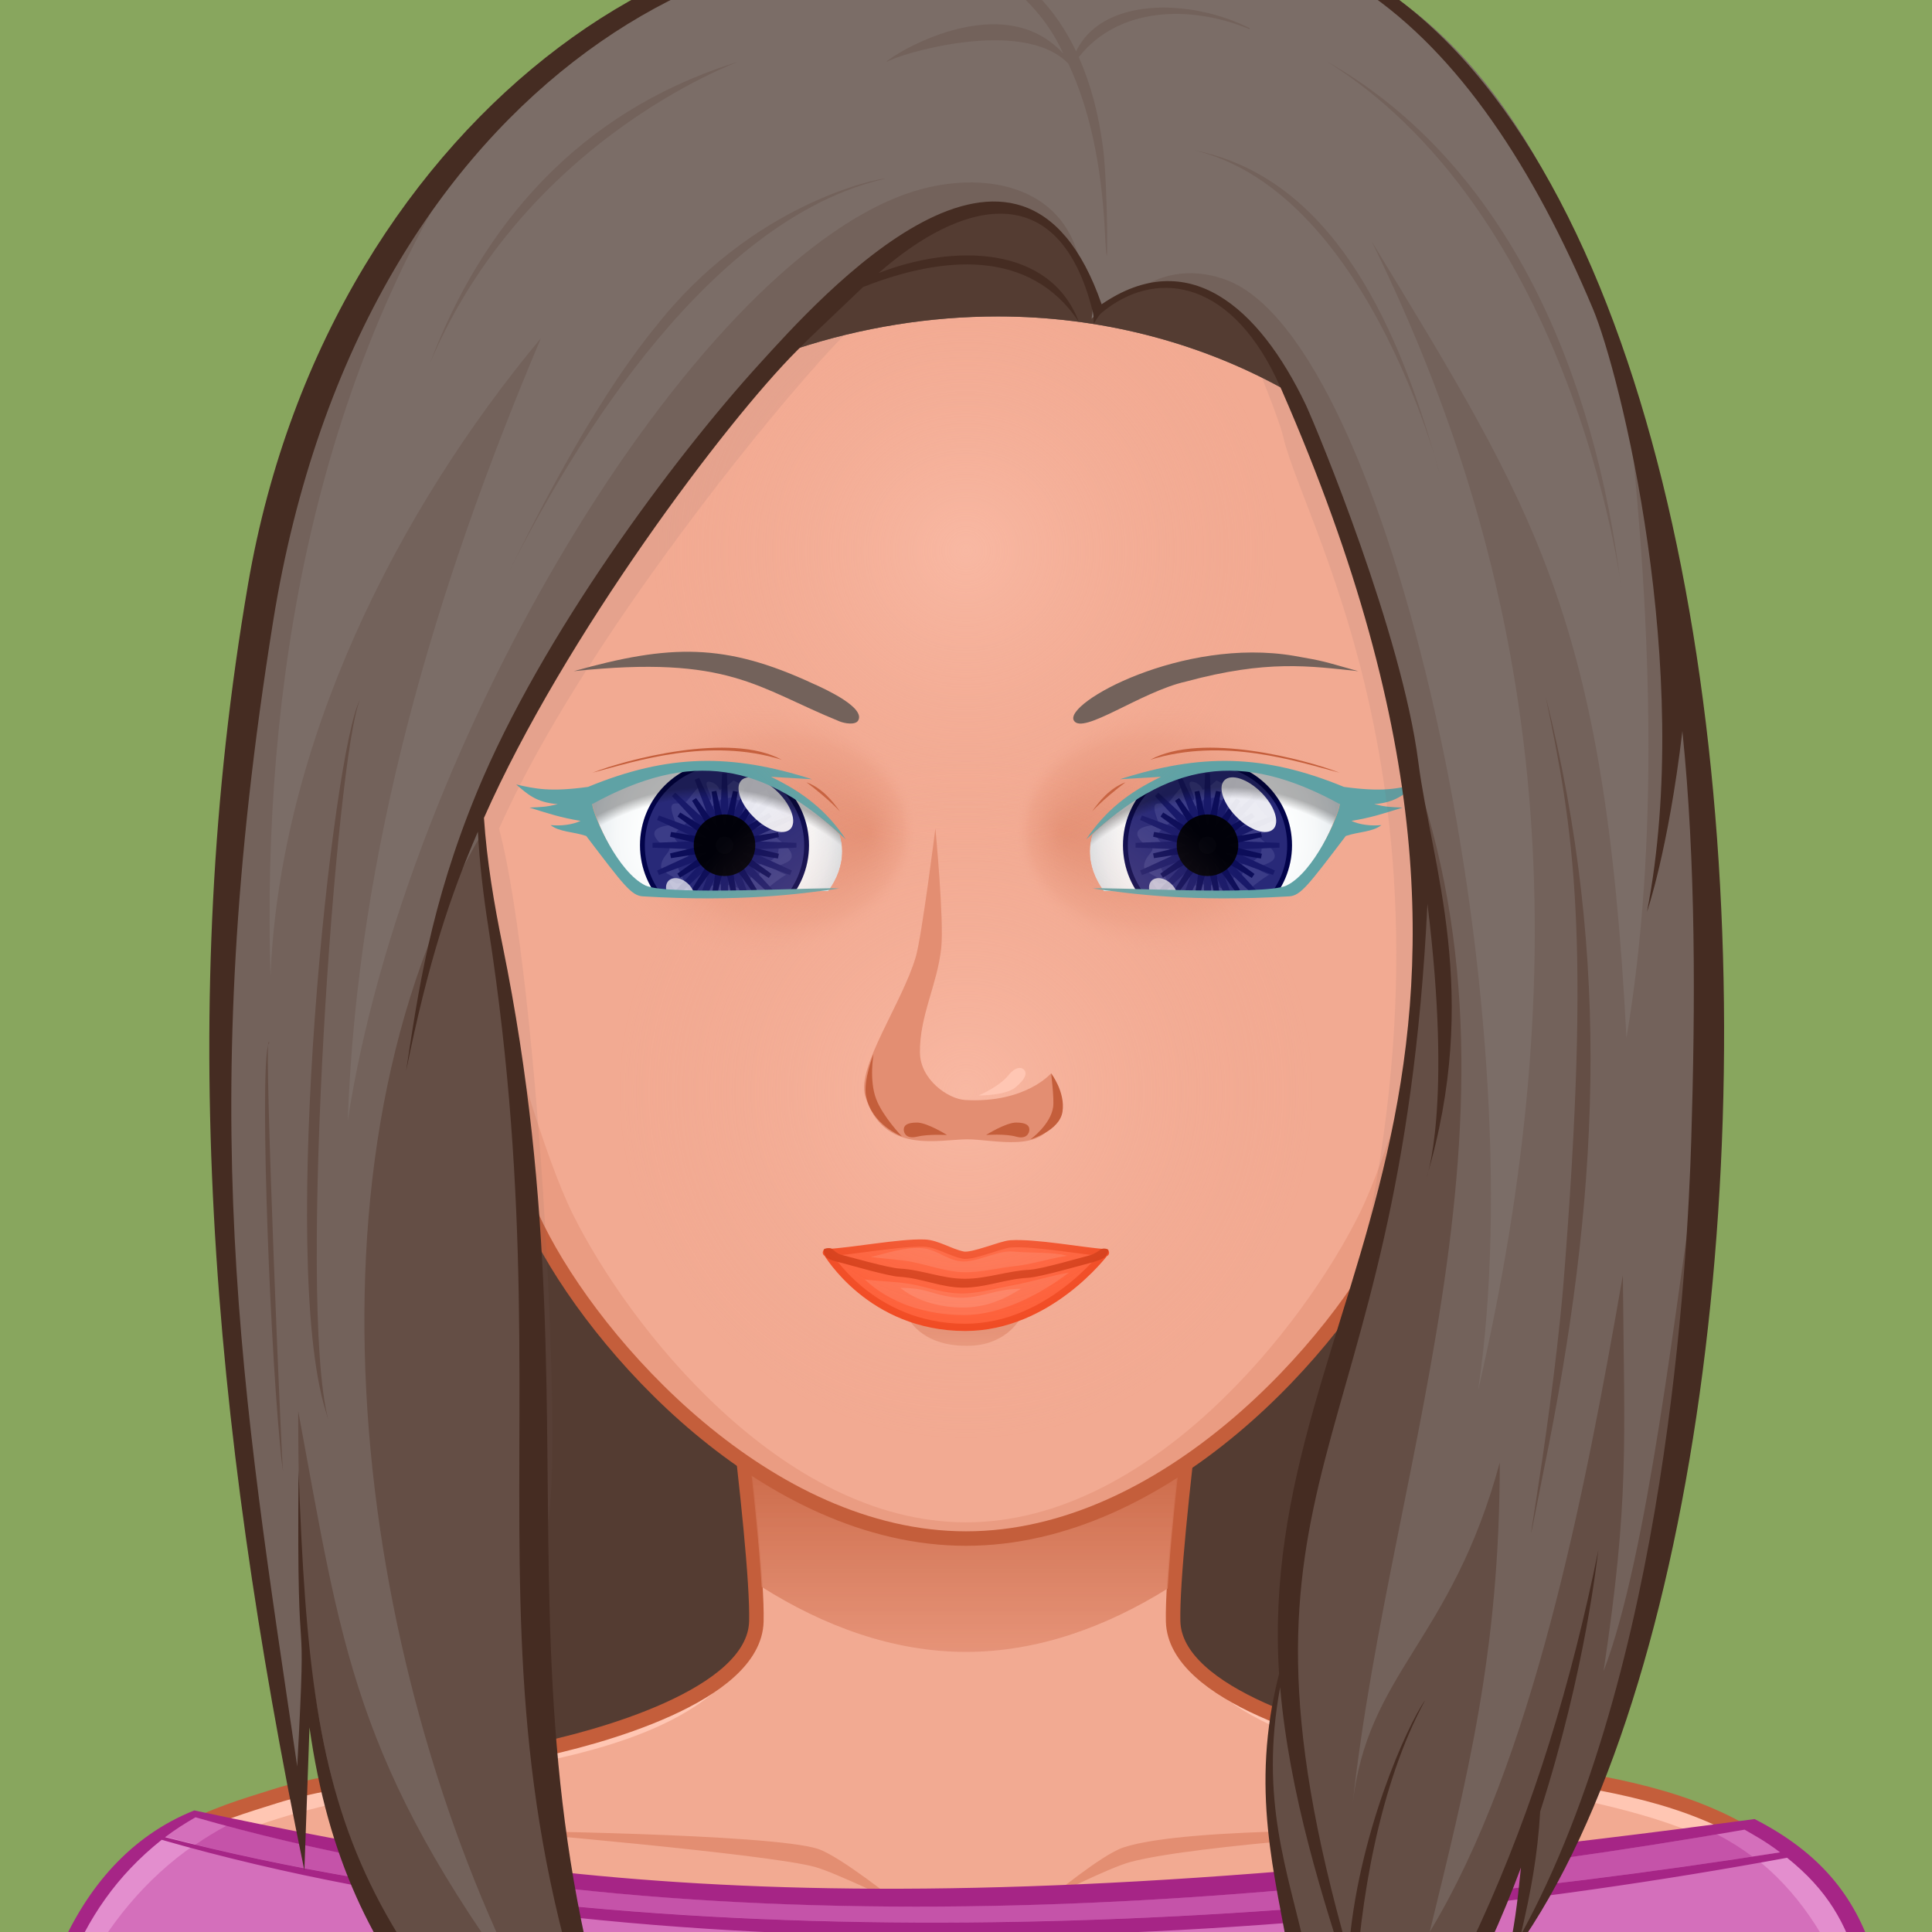 <svg xmlns="http://www.w3.org/2000/svg" version="1.1" width="600px" height="600px" xlink="http://www.w3.org/1999/xlink" style="overflow:hidden!important;"><rect width="100%" height="100%" fill="#333333" stroke="none"/><g id="svga-group-wrapper" transform="scale(3 3)"><g id="svga-group-backs-single"><path id="SvgjsPath13607" d="M225 225H-25V-25h250V225z" fill="#88a65e" stroke-width="none" opacity="1"></path></g><g id="svga-group-subwrapper" ><g id="svga-group-hair-back" ><path id="SvgjsPath13472" d="M160.527 108.896c-0.826 32.13-5.272 102.953-58.469 102.589 -80.381-0.551-60.969-69.5-61.767-102.589 -1.15-47.67 26.917-86.339 60.118-86.339C133.611 22.558 161.753 61.229 160.527 108.896z" fill="#543c32" stroke-width="none" opacity="1" stroke="none"></path></g><g id="svga-group-humanbody-single"><path id="SvgjsPath13313" d="M190.858 199.866c-6.008-10.158-13.474-11.973-19.628-13.936 -6.323-2.016-19.346-3.178-26.449-4.6 -6.86-1.373-23.153-5.789-23.339-13.488 -0.192-8.066 4.291-40.09 4.291-40.09H74.005c0 0 4.487 32.023 4.294 40.09 -0.184 7.699-16.48 12.115-23.341 13.488 -7.104 1.422-20.125 2.584-26.448 4.6 -6.156 1.963-13.624 3.777-19.632 13.936 -3.644 6.16-6.008 16.133-6.008 27.133h194C196.869 215.999 194.509 206.026 190.858 199.866z" fill="#f2aa92" stroke-width="none" opacity="1" stroke="none"></path><path id="SvgjsPath13314" d="M121.442 167.843c2.495 10.929 18.165 13.698 26.293 15.325 21.909 4.379 33.772 5.134 42.297 19.539 2.903 4.916 5.459 15.864 5.962 24.153 1.835 0.291 0.531-17.432-5.136-26.994 -9.742-16.472-29.089-15.135-46.077-18.535C137.921 179.958 121.628 175.542 121.442 167.843L121.442 167.843zM78.558 167.843c-0.186 7.699-16.479 12.115-23.339 13.488 -16.988 3.4-36.335 2.063-46.077 18.535 -5.667 9.563-6.971 27.285-5.136 26.994 0.503-8.289 3.059-19.237 5.962-24.153 8.524-14.405 20.388-15.16 42.297-19.539C60.393 181.541 76.063 178.771 78.558 167.843L78.558 167.843z" fill="#ffc6b3" stroke-width="none" opacity="1" stroke="none"></path><path id="SvgjsPath13315" d="M51.206 189.513c0 0 28.641 0.299 33.473 1.885 2.314 0.758 8.372 5.633 8.372 5.633s-6.556-3.17-8.658-3.758C79.51 191.909 51.206 189.513 51.206 189.513zM99.795 199.999c2.053-0.041 7.887-3.799 7.887-3.799s-5.574 2.059-7.342 2.16c-1.491 0.086-6.366-1.238-6.366-1.238S98.112 200.032 99.795 199.999zM117.008 192.757c6.75-1.818 29.786-3.23 29.786-3.23s-23.791-0.516-30.51 1.725c-2.252 0.752-7.562 5.16-7.562 5.16S114.786 193.354 117.008 192.757z" fill="#e38e72" stroke-width="none" opacity="1" stroke="none"></path><path id="SvgjsPath13316" d="M190.858 199.866c-9.741-16.471-29.122-15.142-46.077-18.535 -6.86-1.373-23.153-5.789-23.339-13.488 -0.192-8.066 4.291-40.09 4.291-40.09H74.005c0 0 4.487 32.023 4.294 40.09 -0.184 7.699-16.48 12.115-23.341 13.488 -7.104 1.422-20.125 2.584-26.448 4.6 -6.156 1.963-13.624 3.777-19.632 13.936 -3.644 6.16-6.008 16.133-6.008 27.133h194C196.869 215.999 194.509 206.026 190.858 199.866z" fill="none" stroke="#c45e3b" stroke-width="1.5" opacity="1"></path></g><g id="svga-group-chinshadow-single"><path id="SvgjsPath13601" d="M100.002 171.005c7.478 0 14.576-2.63 20.879-6.56 0.487-8.706 2.716-25.793 3.721-33.231 -14.77-1.574-34.756-1.565-49.463 0.027 1.001 7.405 3.205 24.29 3.711 33.034C85.222 168.3 92.418 171.005 100.002 171.005z" fill="url(#SvgjsLinearGradient13602)" opacity="1"></path></g><g id="svga-group-clothes-single" ><path id="SvgjsPath13587" d="M3.229 223.031c-0.622-0.007-0.456-0.006-0.92-0.006 0.025-17.784 6.689-31.059 17.837-35.518 1.466 0.314 3.037 0.725 4.514 1.033C11.551 194.886 4.531 208.814 3.229 223.031zM181.643 188.404c-1.855 0.251-3.683 0.491-5.504 0.729 13.353 5.75 17.424 20.534 19.434 33.854 0.344-0.001 0.655-0.002 0.931-0.002C195.421 206.217 195.152 195.351 181.643 188.404z" fill="#e38ece" stroke-width="none" opacity="1" stroke="none"></path><path id="SvgjsPath13588" d="M181.509 192.193c0.734-0.111 2.033-0.324 2.761-0.438 -1.678-1.271-2.67-1.958-3.67-2.549 -5.851 1.009-59.284 7.112-88.51 7.112 -38.337 0-66.622-6.76-71.951-8.293 -1.09 0.62-2.15 1.301-3.15 2.061 1 0.257 2.201 0.598 3.218 0.841 -10.338 7.09-15.825 19.518-16.978 32.104 30.39 0.341 61.447 0.514 92.321 0.514 0.005 0 0.01 0 0.015 0 40.676 0 71.674-0.298 88.328-0.458 5.388-0.052 9.327-0.09 11.679-0.1C193.85 211.572 190.635 199.159 181.509 192.193z" fill="#d46fbb" stroke-width="none" opacity="1" stroke="none"></path><path id="SvgjsPath13589" d="M23.439 189.002c-1.117 0.595-2.181 1.252-3.204 1.955 49.803 12.038 110.22 9.005 161.174 1.236 -1.131-0.854-2.354-1.625-3.673-2.303C129.006 198.106 71.062 201.817 23.439 189.002z" fill="#c553a9" stroke-width="none" opacity="1" stroke="none"></path><path id="SvgjsPath13590" d="M181.629 188.306c-89.42 12.081-124.385 7.031-161.52-0.891 -13.279 5.312-17.9 21.352-17.9 35.71 0.17 0 0.33 0 0.49 0 105.661 1.193 182.323-0.04 193.91-0.04C195.509 206.252 195.316 195.321 181.629 188.306zM20.239 188.125c49.132 14.134 109.964 10.021 160.36 1.28 1 0.591 1.992 1.079 3.67 2.35 -52.607 8.26-115.869 11.615-167.18-1.569C18.089 189.426 19.149 188.745 20.239 188.125zM2.769 222.605c1.961-14.393 4.62-24.719 13.97-32.15 50.694 14.553 116.182 11.469 168.26 1.86 8.309 6.651 7.884 13.707 11.01 30.32C140.967 222.022 68.396 221.847 2.769 222.605z" fill="#a62586" stroke-width="none" opacity="1" stroke="none"></path></g><g id="svga-group-head" ><g id="svga-group-ears-left" style="display:none;"><path id="SvgjsPath13582" d="M45.443 81.864c-1.469-2.399-6.648-7.441-10.31-6.519 -2.979 0.752-6.032 3.199-6.032 7.37 -0.001 6.462 1.496 9.209 2.501 12.141 0.856 2.495 3.915 7.068 5.761 8.841 2.273 2.179 5.957 9.221 6.404 9.941 0.705 1.137 1.877 2.946 4.043 3.014 3.29 0.103 7.085-2.077 7.323-3.44C56.42 105.816 49.263 88.107 45.443 81.864z" fill="#f2aa92" stroke="#c45e3b" stroke-width="1.5" opacity="1"></path><path id="SvgjsPath13583" d="M43.596 98.002c-0.142-0.549 0.007-1.474 0.152-2.367 0.131-0.814 0.255-1.583 0.18-2.126 -0.285-2.036-1.892-5.906-2.942-8.003 -1.208-2.412-4.117-5.452-6.568-6.235 -1.013-0.325-1.681 0.063-2.067 0.456 -0.284 0.289-0.347 0.628-0.254 0.668 0.093 0.04 0.304-0.241 0.61-0.505 0.25-0.217 0.617-0.402 1.122-0.364 -0.203 1.014-3.138 4.164-1.381 10.249 0.822 2.849 1.992 5.143 2.202 5.473 0.032 0.347 0.083 0.687 0.159 1.016 0.991 4.297 7.286 11.382 8.785 12.981 0.277 0.296 0.567 0.471 0.639 0.4 0.072-0.071-0.1-0.363-0.376-0.661 -1.48-1.589-7.734-8.657-8.69-12.803 -1.754-7.595 1.916-7.723 4.499-12.3 0.397 0.647 0.733 1.27 0.993 1.789 0.203 0.407 0.429 0.883 0.661 1.398 -0.458 0.719-5.059 5.972-3.889 10.175 0.433 1.55 3.779 3.548 5.073 4.096 0.712 0.302 0.979 0.752 1.289 1.273 0.359 0.605 0.767 2.758 1.95 3.254 0.241 0.101 0.458 0.143 0.651 0.143 0.334 0 0.587-0.126 0.774-0.276 0.019 0.264 0.018 0.604 0.008 0.917 -0.011 0.405 0.046 0.738 0.147 0.746s0.208-0.313 0.221-0.717c0.016-0.497 0.014-1.112-0.077-1.407 -0.265-0.867-1.076-1.845-1.934-2.88C44.688 101.372 43.815 98.852 43.596 98.002zM34.616 94.192c-2.322-6.746 0.993-12.568 1.514-13.495 0.908 0.776 2.662 1.815 3.314 2.83C36.33 88.848 34.811 85.147 34.616 94.192zM45.884 105.528c-1.072-0.449-1.431-2.52-1.778-3.104 -0.314-0.528-0.639-1.074-1.461-1.423 -0.179-0.076-0.376-0.191-0.578-0.324 -3.861-5.679 0.291-8.507 1.027-9.037 0.226 0.724 0.396 1.387 0.47 1.919 0.068 0.489-0.058 1.266-0.179 2.017 -0.15 0.931-0.306 1.894-0.145 2.518 0.24 0.928 1.14 3.481 2.01 4.531 0.772 0.933 1.564 1.893 1.835 2.676C46.97 105.458 46.604 105.83 45.884 105.528z" fill="#c45e3b" stroke-width="none" opacity="1" stroke="none"></path></g><g id="svga-group-ears-right" style="display:none;"><path id="SvgjsPath13584" d="M154.295 81.864c1.469-2.399 6.648-7.441 10.311-6.519 2.979 0.752 6.031 3.199 6.031 7.37 0.002 6.462-1.496 9.209-2.5 12.141 -0.857 2.495-3.916 7.068-5.762 8.841 -2.273 2.179-5.957 9.221-6.404 9.941 -0.705 1.137-1.877 2.946-4.043 3.014 -3.291 0.103-7.086-2.077-7.324-3.44C143.318 105.816 150.475 88.107 154.295 81.864z" fill="#f2aa92" stroke="#c45e3b" stroke-width="1.5" opacity="1"></path><path id="SvgjsPath13585" d="M154.205 102.391c-0.857 1.036-1.668 2.013-1.934 2.88 -0.09 0.295-0.092 0.91-0.076 1.407 0.014 0.404 0.119 0.725 0.221 0.717s0.158-0.341 0.146-0.746c-0.01-0.313-0.01-0.653 0.01-0.917 0.186 0.15 0.439 0.276 0.773 0.276 0.193 0 0.41-0.042 0.65-0.143 1.184-0.496 1.592-2.649 1.951-3.254 0.311-0.521 0.576-0.971 1.289-1.273 1.293-0.548 4.639-2.545 5.072-4.096 1.17-4.204-3.432-9.456-3.889-10.175 0.232-0.515 0.457-0.991 0.66-1.398 0.26-0.519 0.596-1.141 0.994-1.789 2.582 4.577 6.252 4.705 4.498 12.3 -0.957 4.146-7.209 11.214-8.689 12.803 -0.275 0.298-0.447 0.59-0.377 0.661 0.072 0.07 0.361-0.104 0.639-0.4 1.5-1.6 7.795-8.685 8.785-12.981 0.076-0.33 0.129-0.669 0.16-1.016 0.209-0.33 1.379-2.624 2.201-5.473 1.758-6.085-1.178-9.235-1.381-10.249 0.504-0.039 0.871 0.147 1.123 0.364 0.305 0.265 0.518 0.545 0.609 0.505 0.094-0.041 0.029-0.379-0.254-0.668 -0.387-0.393-1.055-0.781-2.068-0.456 -2.451 0.783-5.359 3.823-6.568 6.235 -1.049 2.097-2.656 5.967-2.941 8.003 -0.074 0.544 0.049 1.313 0.18 2.126 0.145 0.894 0.293 1.818 0.152 2.367C155.924 98.852 155.051 101.372 154.205 102.391zM160.295 83.528c0.652-1.015 2.406-2.054 3.313-2.83 0.521 0.926 3.836 6.749 1.516 13.495C164.928 85.147 163.408 88.848 160.295 83.528zM152.652 105.301c0.271-0.783 1.064-1.743 1.836-2.676 0.869-1.05 1.77-3.603 2.01-4.531 0.16-0.624 0.006-1.586-0.145-2.518 -0.121-0.751-0.248-1.528-0.18-2.017 0.074-0.532 0.244-1.195 0.471-1.919 0.734 0.53 4.887 3.358 1.025 9.037 -0.201 0.133-0.398 0.248-0.578 0.324 -0.822 0.349-1.146 0.895-1.461 1.423 -0.346 0.584-0.705 2.655-1.777 3.104C153.135 105.83 152.768 105.458 152.652 105.301z" fill="#c45e3b" stroke-width="none" opacity="1" stroke="none"></path></g><g id="svga-group-faceshape-wrap" ><g id="svga-group-faceshape-single" ><path id="SvgjsPath13598" d="M100.002 0.867C66.381 0.814 39.186 27.899 39.134 61.374c-0.008 5.316 0.669 10.473 1.953 15.389l0.004 0c0.011 0.053 8.713 38.607 14.519 50.351 6.073 12.285 23.814 32.157 44.392 32.157 20.582 0 38.32-19.872 44.392-32.157 5.805-11.743 14.507-50.297 14.519-50.351l0.005 0c1.283-4.916 1.961-10.072 1.952-15.389C160.819 27.899 133.623 0.814 100.002 0.867z" fill="#f2aa92" stroke-width="none" opacity="1"></path><path id="SvgjsPath13599" d="M120.754 4.453c21.441 9.336 36.411 30.632 36.45 55.454 0.008 5.316-0.669 10.473-1.953 15.389l-0.005 0c-0.011 0.053-8.713 38.607-14.519 50.352 -5.709 11.548-21.608 31.944-40.725 31.944s-35.016-20.396-40.725-31.944c-5.806-11.744-14.507-50.298-14.519-50.352l-0.004 0c-1.284-4.916-1.962-10.072-1.953-15.389 0.038-24.822 15.008-46.118 36.45-55.454 -23.386 8.412-40.076 30.705-40.117 56.92 -0.008 5.316 0.669 10.473 1.953 15.389l0.004 0c0.011 0.053 8.713 38.607 14.519 50.351 6.073 12.285 23.814 32.157 44.392 32.157 20.579 0 38.319-19.872 44.392-32.157 5.805-11.743 14.507-50.297 14.519-50.351l0.005 0c1.283-4.916 1.961-10.072 1.952-15.389C160.83 35.158 144.14 12.865 120.754 4.453z" fill="#ea9c82" stroke-width="none" opacity="1"></path><path id="SvgjsPath13600" d="M100.002 0.867C66.381 0.814 39.186 27.899 39.134 61.374c-0.008 5.316 0.669 10.473 1.953 15.389l0.004 0c0.011 0.053 8.713 38.607 14.519 50.351 6.073 12.285 23.814 32.157 44.392 32.157 20.582 0 38.32-19.872 44.392-32.157 5.805-11.743 14.507-50.297 14.519-50.351l0.005 0c1.283-4.916 1.961-10.072 1.952-15.389C160.819 27.899 133.623 0.814 100.002 0.867z" fill="none" stroke="#c45e3b" stroke-width="1.5" opacity="1"></path></g></g><g id="svga-group-mouth-single" ><path id="SvgjsPath13571" d="M100.091 139.322c-4.952 0-6.142-3.033-6.142-3.033 6.246 2.316 11.836-0.124 11.836-0.124S104.446 139.322 100.091 139.322z" fill="url(#SvgjsLinearGradient13572)" opacity="1"></path><path id="SvgjsPath13575" d="M85.595 129.671c2.677-0.132 7.545-1.077 10.096-0.988 1.319 0.046 2.63 0.953 4.007 1.242 0.958 0.202 3.935-1.1 4.915-1.162 2.572-0.162 7.409 0.744 9.771 0.92 0.13 0.011 0 0 0 0s-5.776 7.727-14.463 7.725C90.09 137.406 85.595 129.671 85.595 129.671S85.463 129.678 85.595 129.671z" fill="#ff5027" stroke="#f0380d" stroke-width="0.75" opacity="1"></path><path id="SvgjsPath13576" d="M114.739 129.405c-0.045-0.131-0.461-0.189-0.624-0.139 -0.3 0.094-0.663 0.521-1.313 0.686 -0.748 0.191-5.021 1.431-6.193 1.49 -2.365 0.118-4.438 0.943-6.76 0.938 -2.323-0.005-4.34-0.929-6.716-1.058 -1.18-0.065-5.194-1.216-5.947-1.4 -0.65-0.16-0.89-0.574-1.162-0.686 -0.189-0.077-0.652-0.02-0.743 0.105 -0.079 0.107 0.088 0.609 0.2 0.75 0.271 0.336 1.103 0.506 1.667 0.647 0.779 0.199 4.759 1.366 5.949 1.433 2.305 0.13 4.308 1.125 6.612 1.127 2.306 0.003 4.405-0.904 6.729-1.022 1.195-0.062 5.53-1.313 6.332-1.513 0.58-0.146 1.388-0.399 1.672-0.68C114.58 129.95 114.785 129.538 114.739 129.405z" fill="#d12800" stroke-width="none" opacity="1" stroke="none"></path><path id="SvgjsPath13577" d="M99.799 136.138c-3.914 0-7.707-1.246-10.289-3.693 1.36 0.19 2.83 0.207 4.269 0.403 1.773 0.242 3.429 0.921 5.248 1.034 1.968 0.125 3.916-0.495 5.886-0.841 1.644-0.289 4.21-1.067 5.742-1.302C107.729 133.982 103.577 136.138 99.799 136.138zM105.256 131.043c1.49-0.149 3.855-0.879 5.226-1.04 -1.406-0.413-3.829-0.279-5.576-0.441 -1.506-0.139-3.244 0.861-4.817 1.016 -1.774 0.175-2.94-1.233-4.607-1.369 -1.809-0.147-3.787 0.559-5.336 0.915 1.387 0.188 2.877 0.239 4.309 0.517 1.753 0.341 3.405 0.992 5.223 1.054C101.537 131.757 103.419 131.226 105.256 131.043z" fill="#ff6541" stroke-width="none" opacity="1" stroke="none"></path><path id="SvgjsPath13578" d="M105.695 133.406c-0.308 0.01-0.625 0.025-0.93 0.051 -0.351 0.028-0.668 0.069-0.961 0.123 -0.538 0.099-1.074 0.233-1.638 0.369 -0.888 0.216-1.726 0.392-2.662 0.391 -0.15 0-0.301-0.007-0.452-0.017 -0.764-0.055-1.521-0.217-2.191-0.412 -0.693-0.204-1.353-0.401-2.019-0.492 -0.128-0.017-0.259-0.029-0.387-0.042 -0.409-0.036-0.836-0.052-1.255-0.063 1.734 1.396 4.128 2.038 6.468 2.041C102.079 135.356 103.946 134.512 105.695 133.406z" fill="#ff795a" stroke-width="none" opacity="1" stroke="none"></path></g><g id="svga-group-eyes-left" ><g id="svga-group-eyesback-left"><path id="SvgjsPath13497" d="M86.929 86.347c0.161 0.571 0.257 1.157 0.257 1.758 0 1.481-0.523 2.881-1.44 4.135 -4.077 0.038-16.966 0.706-18.935-0.303 -2.813-1.441-5.323-7.369-5.506-8.827C71.3 77.36 78.675 78.479 86.929 86.347z" fill="url(#SvgjsRadialGradient13498)" opacity="1"></path></g><g id="svga-group-eyesiriswrapper-left" transform="translate(0 0.5)"><g id="svga-group-eyesiriscontrol-left" ><g id="svga-group-eyesiris-left" ><path id="SvgjsPath13555" d="M83.5 87.001c0 4.693-3.806 8.498-8.5 8.498s-8.5-3.805-8.5-8.498c0-4.697 3.806-8.502 8.5-8.502S83.5 82.304 83.5 87.001z" fill="#282978" stroke="#02034a" stroke-width="0.5" opacity="1"></path><path id="SvgjsPath13556" d="M70.058 90.974c1.241-0.103 0.142-0.434 0.142-0.434 -0.613-0.331-1.768-0.839-1.768-1.306 0-1.461 2.002-1.839-0.048-2.416 -2.13-1.955 1.653-1.914 1.625-1.98 -1.381-3.366 0.423-1.518 1.183-2.512 2.816-3.682 0.785 0.378 2.314 0 0.554-0.136-1.105-2.169 0.048-1.884 0.763 0.187 0.937 0.821 0.937 0.821 0.557-0.109 1.428-0.966 1.428-0.966 1.061 0.32 1.806 1.827 1.478 1.545 0.522-0.063 1.252-0.313 1.822-0.483 0 0 0.1-0.338 0.196-0.047 1.3 3.77 4.652 3.5 0.792 4.589 0 0-0.249 0 0.542 0.627 3.839 3.066-2.978 2.117 0.638 3.527 0.147-0.146-2.167 1.368-2.167 1.787 0 0.71-1.477 2.576-2.757 1.841 -0.714-0.408-0.823 0.85-1.243 0.269 -0.823-1.138-2.467-0.049-1.859-1.095 0.898-0.737-0.926 0.289-1.28 0.289 -1.172 0 1.534-3.942 5.516-1.013 1.165 0.853-1.224-2.03 0.886-2.03 0.211 0.069 0.148-0.739 0.148-0.966 -1.098-0.215 1.969-0.005 1.969-1.788 0.193 0.039 0.721-0.495-2.316 0 0 0-0.097-1.063-0.048-1.256 0.156-0.62 1.72-0.422 1.28-1.063 -0.001-0.001-1.132-2.272-1.132-2.272 -3.645-0.586-1.562-0.952-3.841-0.483 -0.108 0.535-4.881 2.811-4.729 3.866 0.142 0.995 2.997 1.328 0.295 3.091C74.157 96.989 67.118 89.06 70.058 90.974z" fill="#3b3c87" stroke-width="none" opacity="1" stroke="none"></path><path id="SvgjsPath13557" d="M75,79.562l0.243,6.223l2.603-5.656l-2.158,5.84l4.572-4.229l-4.229,4.57l5.842-2.157l-5.655,2.604l6.222,0.242l-6.222,0.242l5.655,2.604l-5.842-2.157l4.229,4.57l-4.572-4.229l2.158,5.84l-2.603-5.656L75,94.437l-0.243-6.223l-2.604,5.656l2.156-5.84l-4.57,4.229l4.229-4.57l-5.842,2.157l5.655-2.604l-6.219-0.242l6.219-0.242l-5.655-2.604l5.842,2.157l-4.229-4.57l4.57,4.229l-2.156-5.84l2.604,5.656L75,79.562z" fill="#282978" stroke="#181969" stroke-width="0.5" opacity="1"></path><path id="SvgjsPath13558" d="M76.128,81.428l-0.764,4.697l2.808-3.841l-2.501,4.047l4.065-2.476l-3.859,2.783l4.702-0.73l-4.632,1.092l4.626,1.125l-4.699-0.762l3.842,2.808l-4.05-2.5l2.476,4.064l-2.783-3.86l0.73,4.702l-1.092-4.632l-1.126,4.625l0.764-4.697l-2.811,3.841l2.504-4.048l-4.064,2.476l3.86-2.783l-4.702,0.73l4.631-1.093l-4.625-1.125l4.697,0.761l-3.842-2.808l4.05,2.5l-2.475-4.064l2.782,3.86l-0.73-4.701l1.095,4.632L76.128,81.428z" fill="#282978" stroke="#0c0d59" stroke-width="0.5" opacity="1"></path><path id="SvgjsPath13559" d="M78.188 87c0 1.761-1.428 3.187-3.188 3.187S71.813 88.76 71.813 87c0-1.76 1.428-3.188 3.188-3.188S78.188 85.239 78.188 87z" fill="#000000" stroke-width="none" opacity="0.9"></path><path id="SvgjsPath13560" d="M71.653 93.108c-0.469 0.469-1.396 0.304-2.069-0.37 -0.674-0.673-0.84-1.6-0.37-2.069 0.469-0.469 1.396-0.304 2.069 0.37S72.123 92.638 71.653 93.108z" fill="#ffffff" stroke-width="none" opacity="0.7"></path><path id="SvgjsPath13561" d="M81.809 85.326c-0.702 0.703-2.404 0.142-3.8-1.255 -1.396-1.396-1.958-3.097-1.255-3.8 0.703-0.703 2.404-0.142 3.8 1.255C81.95 82.922 82.511 84.624 81.809 85.326z" fill="#ffffff" stroke-width="none" opacity="0.9"></path></g></g></g><g id="svga-group-eyesfront-left"><path id="SvgjsPath13522" d="M56 88c0 13.808 8.06 24.999 18 24.999S92 101.808 92 88c0-13.809-8.06-25.001-18-25.001S56 74.191 56 88zM61.305 83.109c9.995-5.749 17.37-4.63 25.624 3.237 0.161 0.571 0.257 1.157 0.257 1.758 0 1.481-0.523 2.881-1.44 4.135 -4.077 0.038-16.966 0.706-18.935-0.303C63.998 90.496 61.487 84.568 61.305 83.109z" fill="#f2aa92" stroke-width="none" opacity="1" stroke="none"></path><path id="SvgjsPath13523" d="M61.409 83.595c0.522 1.979 2.833 7.026 5.401 8.342 1.969 1.009 14.857 0.341 18.935 0.303 0.917-1.253 1.44-2.653 1.44-4.135 0-0.601-0.096-1.187-0.257-1.758 -8.166-7.784-15.476-8.95-25.31-3.407 1.968-5.724 8.522-9.952 16.34-9.987 9.393-0.04 17.018 5.981 17.041 13.451 0.023 7.469-7.572 13.554-16.961 13.596 -9.393 0.04-17.016-5.981-17.039-13.45C60.997 85.534 61.146 84.547 61.409 83.595z" fill="url(#SvgjsRadialGradient13524)" opacity="1"></path><path id="SvgjsPath13528" d="M66.811 91.937c-2.813-1.441-5.323-7.369-5.506-8.827 9.995-5.749 17.37-4.63 25.624 3.237 0.161 0.571 0.257 1.157 0.257 1.758 0 1.481-0.523 2.881-1.44 4.135C81.668 92.277 68.779 92.945 66.811 91.937z" fill="url(#SvgjsRadialGradient13529)" opacity="1"></path><path id="SvgjsPath13532" d="M61.338 79.989c3.414-1.34 14.297-4.254 19.581-1.339C73.348 76.293 65.782 78.817 61.338 79.989zM83.487 80.982c1.651 0.614 2.711 1.961 3.462 3.018C85.852 82.836 84.318 81.606 83.487 80.982z" fill="#c45e3b" stroke-width="none" opacity="1" stroke="none"></path><path id="SvgjsPath13533" d="M84.061 80.665C75.721 78 69.195 78.032 60.873 81.46c-3.914 0.541-5.456 0.196-7.438-0.252 1.121 0.955 2.072 1.884 4.313 2.033 -1.188 0.298-1.629 0.301-2.938 0.361 1.983 0.619 3.232 1.038 5.29 1.375 -0.863 0.409-2.028 0.538-3.103 0.438 0.925 0.726 2.301 0.661 3.688 1.124 3.867 5.08 4.676 6.192 5.875 6.251 10.059 0.608 16.311-0.248 20.313-0.813 -1.499-0.19-17.826 0.781-20.063-0.313 -2.813-1.375-5.323-7.031-5.506-8.423 10.251-5.626 17.743-4.379 26.256 3.659 -1.948-2.957-4.397-4.875-7.75-6.485L84.061 80.665z" fill="#5fa2a5" stroke-width="none" opacity="1" stroke="none"></path></g></g><g id="svga-group-eyes-right" ><g id="svga-group-eyesback-right"><path id="SvgjsPath13505" d="M113.071 86.347c-0.161 0.571-0.257 1.157-0.257 1.758 0 1.481 0.523 2.881 1.44 4.135 4.077 0.038 16.966 0.706 18.935-0.303 2.813-1.441 5.323-7.369 5.506-8.827C128.7 77.36 121.325 78.479 113.071 86.347z" fill="url(#SvgjsRadialGradient13506)" opacity="1"></path></g><g id="svga-group-eyesiriswrapper-right" transform="translate(0 0.5)"><g id="svga-group-eyesiriscontrol-right" ><g id="svga-group-eyesiris-right" ><path id="SvgjsPath13562" d="M133.5 87.001c0 4.692-3.806 8.498-8.5 8.498s-8.5-3.806-8.5-8.498c0-4.697 3.806-8.502 8.5-8.502S133.5 82.304 133.5 87.001z" fill="#282978" stroke="#02034a" stroke-width="0.5" opacity="1"></path><path id="SvgjsPath13563" d="M120.059 90.974c1.24-0.103 0.142-0.434 0.142-0.434 -0.613-0.33-1.768-0.838-1.768-1.305 0-1.461 2.002-1.84-0.048-2.416 -2.131-1.956 1.652-1.915 1.625-1.981 -1.382-3.366 0.423-1.518 1.182-2.512 2.816-3.682 0.785 0.378 2.314 0 0.555-0.136-1.104-2.169 0.048-1.884 0.763 0.186 0.938 0.821 0.938 0.821 0.557-0.109 1.428-0.966 1.428-0.966 1.061 0.32 1.806 1.828 1.478 1.546 0.521-0.063 1.252-0.313 1.821-0.483 0 0 0.1-0.338 0.196-0.046 1.3 3.77 4.652 3.499 0.791 4.589 0 0-0.249 0 0.542 0.627 3.84 3.065-2.978 2.117 0.638 3.527 0.148-0.147-2.167 1.367-2.167 1.786 0 0.711-1.477 2.576-2.757 1.842 -0.714-0.409-0.822 0.85-1.243 0.269 -0.823-1.138-2.468-0.049-1.859-1.095 0.898-0.737-0.926 0.288-1.28 0.288 -1.172 0 1.534-3.942 5.516-1.013 1.165 0.854-1.225-2.029 0.886-2.029 0.212 0.069 0.148-0.739 0.148-0.967 -1.097-0.214 1.97-0.004 1.97-1.787 0.193 0.038 0.721-0.496-2.316 0 0 0-0.097-1.064-0.048-1.256 0.156-0.619 1.721-0.422 1.28-1.063 -0.001-0.001-1.133-2.271-1.133-2.271 -3.645-0.587-1.562-0.953-3.84-0.483 -0.108 0.535-4.881 2.811-4.729 3.866 0.142 0.994 2.996 1.328 0.295 3.092C124.157 96.989 117.118 89.06 120.059 90.974z" fill="#3b3c87" stroke-width="none" opacity="1" stroke="none"></path><path id="SvgjsPath13564" d="M125,79.562l0.242,6.222l2.604-5.656l-2.158,5.84l4.571-4.228l-4.229,4.57l5.842-2.157l-5.655,2.604l6.222,0.242l-6.222,0.242l5.655,2.604l-5.842-2.157l4.229,4.57l-4.571-4.228l2.158,5.84l-2.604-5.656L125,94.437l-0.242-6.222l-2.605,5.656l2.157-5.84l-4.57,4.228l4.229-4.57l-5.842,2.157l5.654-2.604l-6.219-0.242l6.219-0.242l-5.654-2.604l5.842,2.157l-4.229-4.57l4.57,4.228l-2.157-5.84l2.605,5.656L125,79.562z" fill="#282978" stroke="#181969" stroke-width="0.5" opacity="1"></path><path id="SvgjsPath13565" d="M126.128,81.428l-0.764,4.697l2.808-3.841l-2.501,4.047l4.064-2.475l-3.859,2.782l4.702-0.73l-4.632,1.093l4.626,1.125l-4.699-0.762l3.843,2.808l-4.05-2.5l2.476,4.063l-2.783-3.86l0.73,4.702l-1.092-4.632l-1.126,4.625l0.764-4.697l-2.812,3.841l2.505-4.047l-4.065,2.475l3.86-2.782l-4.702,0.73l4.631-1.094l-4.624-1.124l4.696,0.761l-3.842-2.808l4.05,2.501l-2.476-4.063l2.782,3.86l-0.73-4.702l1.095,4.632L126.128,81.428z" fill="#282978" stroke="#0c0d59" stroke-width="0.5" opacity="1"></path><path id="SvgjsPath13566" d="M128.188 87c0 1.761-1.428 3.187-3.188 3.187s-3.188-1.426-3.188-3.187c0-1.76 1.428-3.188 3.188-3.188S128.188 85.239 128.188 87z" fill="#000000" stroke-width="none" opacity="0.9"></path><path id="SvgjsPath13567" d="M121.653 93.108c-0.47 0.469-1.396 0.304-2.069-0.369 -0.674-0.673-0.84-1.601-0.369-2.07 0.469-0.47 1.395-0.304 2.068 0.369C121.956 91.712 122.122 92.639 121.653 93.108z" fill="#ffffff" stroke-width="none" opacity="0.7"></path><path id="SvgjsPath13568" d="M131.809 85.326c-0.702 0.703-2.403 0.142-3.8-1.254 -1.396-1.396-1.957-3.098-1.256-3.8 0.703-0.703 2.405-0.142 3.8 1.254C131.949 82.922 132.512 84.624 131.809 85.326z" fill="#ffffff" stroke-width="none" opacity="0.9"></path></g></g></g><g id="svga-group-eyesfront-right"><path id="SvgjsPath13543" d="M126 62.999c-9.94 0-18 11.193-18 25.001 0 13.808 8.06 24.999 18 24.999S144 101.808 144 88C144 74.191 135.94 62.999 126 62.999zM133.189 91.937c-1.969 1.009-14.857 0.341-18.935 0.303 -0.917-1.253-1.44-2.653-1.44-4.135 0-0.601 0.096-1.187 0.257-1.758 8.254-7.868 15.629-8.986 25.624-3.237C138.513 84.568 136.002 90.496 133.189 91.937z" fill="#f2aa92" stroke-width="none" opacity="1" stroke="none"></path><path id="SvgjsPath13544" d="M138.591 83.595c-0.522 1.979-2.833 7.026-5.401 8.342 -1.969 1.009-14.857 0.341-18.935 0.303 -0.917-1.253-1.44-2.653-1.44-4.135 0-0.601 0.096-1.187 0.257-1.758 8.166-7.784 15.476-8.95 25.31-3.407 -1.968-5.724-8.522-9.952-16.34-9.987 -9.393-0.04-17.018 5.981-17.041 13.451 -0.023 7.469 7.572 13.554 16.961 13.596 9.393 0.04 17.016-5.981 17.039-13.45C139.003 85.534 138.854 84.547 138.591 83.595z" fill="url(#SvgjsRadialGradient13545)" opacity="1"></path><path id="SvgjsPath13549" d="M133.189 91.937c2.813-1.441 5.323-7.369 5.506-8.827 -9.995-5.749-17.37-4.63-25.624 3.237 -0.161 0.571-0.257 1.157-0.257 1.758 0 1.481 0.523 2.881 1.44 4.135C118.332 92.277 131.221 92.945 133.189 91.937z" fill="url(#SvgjsRadialGradient13550)" opacity="1"></path><path id="SvgjsPath13553" d="M119.081 78.65c5.284-2.915 16.167-0.001 19.581 1.339C134.218 78.817 126.652 76.293 119.081 78.65zM113.051 84c0.751-1.057 1.811-2.404 3.462-3.018C115.682 81.606 114.148 82.836 113.051 84z" fill="#c45e3b" stroke-width="none" opacity="1" stroke="none"></path><path id="SvgjsPath13554" d="M115.939 80.665c8.34-2.665 14.865-2.633 23.188 0.795 3.914 0.541 5.456 0.196 7.438-0.252 -1.121 0.955-2.072 1.884-4.313 2.033 1.188 0.298 1.629 0.301 2.938 0.361 -1.983 0.619-3.232 1.038-5.29 1.375 0.863 0.409 2.028 0.538 3.103 0.438 -0.925 0.726-2.301 0.661-3.688 1.124 -3.867 5.08-4.676 6.192-5.875 6.251 -10.059 0.608-16.311-0.248-20.313-0.813 1.499-0.19 17.826 0.781 20.063-0.313 2.813-1.375 5.323-7.031 5.506-8.423 -10.251-5.626-17.743-4.379-26.256 3.659 1.948-2.957 4.397-4.875 7.75-6.485L115.939 80.665z" fill="#5fa2a5" stroke-width="none" opacity="1" stroke="none"></path></g></g><g id="svga-group-facehighlight-single" ><path id="SvgjsPath13305" d="M140.204 113.007c0.035 22.275-17.995 40.365-40.273 40.396 -22.274 0.036-40.361-17.993-40.396-40.272C59.501 90.857 77.53 72.77 99.808 72.735 122.083 72.701 140.171 90.73 140.204 113.007z" fill="url(#SvgjsRadialGradient13306)" opacity="1"></path><path id="SvgjsPath13309" d="M135,55.999c0,19.329-15.671,35-35,35c-19.329,0-35-15.671-35-35s15.671-35,35-35C119.329,20.999,135,36.67,135,55.999z" fill="url(#SvgjsRadialGradient13310)" opacity="1"></path></g><g id="svga-group-eyebrows-left" ><path id="SvgjsPath13569" d="M59.396 69.48c16.138-1.701 18.92 1.72 27.556 5.214 0.474 0.186 1.583 0.391 1.88-0.098 0.787-1.312-3.254-3.205-4.65-3.819C75.041 66.529 69.36 66.685 59.396 69.48z" fill="#73625b" stroke-width="none" opacity="1" stroke="none"></path></g><g id="svga-group-eyebrows-right" ><path id="SvgjsPath13570" d="M140.604 69.48c-5.06-0.533-9.441-1.2-17.854 1.08 -4.62 1.032-10.657 5.557-11.581 4.036 -1.089-1.815 11.254-8.648 22.768-6.707C137.227 68.468 136.765 68.403 140.604 69.48z" fill="#73625b" stroke-width="none" opacity="1" stroke="none"></path></g><g id="svga-group-nose-single" ><path id="SvgjsPath13579" d="M96.831 85.761c0 0-1.399 11.117-2.026 13.281 -1.379 4.752-6.168 11.418-5.239 14.43 1.859 6.022 7.537 4.493 10.524 4.471 2.763-0.022 8.072 1.552 9.162-2.37 0.352-1.266-0.441-4.466-0.441-4.466s-2.644 3.112-8.875 2.767c-1.778-0.099-4.671-2.096-4.704-4.912 -0.043-3.817 1.802-7.036 2.205-10.825C97.741 95.259 96.831 85.761 96.831 85.761z" fill="#e38e72" stroke-width="none" opacity="1" stroke="none"></path><path id="SvgjsPath13580" d="M105.194 116.207c1.075 0 1.366 0.326 1.366 0.729 0 0.404-0.335 1.026-1.366 0.73 -1.134-0.323-3.113-0.175-3.113-0.175S104.117 116.207 105.194 116.207zM94.922 116.207c-1.077 0.001-1.366 0.328-1.366 0.733 -0.001 0.403 0.323 0.983 1.366 0.729 1.15-0.282 3.112-0.175 3.112-0.175S95.999 116.211 94.922 116.207zM108.81 111.107c0 0 1.489 1.933 1.18 3.975 -0.301 1.983-3.31 2.861-3.31 2.861s2.089-1.516 2.342-3.356C109.14 113.725 108.81 111.107 108.81 111.107zM90.427 109.121c0 0-1.086 2.704-0.772 4.352 0.571 2.976 3.704 4.164 3.704 4.164s-1.955-2.039-2.65-3.842C89.948 111.825 90.427 109.121 90.427 109.121z" fill="#c45e3b" stroke-width="none" opacity="1" stroke="none"></path><path id="SvgjsPath13581" d="M105.141 112.549c1.043-0.889 1.148-1.396 0.932-1.729 -0.215-0.334-0.841-0.545-1.714 0.528 -0.963 1.18-3.056 2.054-3.056 2.054S104.098 113.437 105.141 112.549z" fill="#ffc6b3" stroke-width="none" opacity="1" stroke="none"></path></g><g id="svga-group-hair-front" ><path id="SvgjsPath13474" d="M137.933 141.731c16.512-55.946-2.844-86.784-5.085-96.474 -0.461-1.994-2.839-7.675-2.839-7.675 -8.857-4.884-13.91-5.96-24.344-5.96 -7.02 0-10.784 0.161-17.606 2.384 -7.164 7.132-27.936 32.674-36.394 51.778 4.185 15.866 6.826 68.128 4.833 72.716 -15.408 0.498-9.962-129.099-9.962-129.099 5.36 0 103.2-4.161 108.719-4.161C155.255 25.241 161.143 139.85 137.933 141.731z" fill="#73625b" stroke-width="none" opacity="0.1" stroke="none"></path><path id="SvgjsPath13475" d="M129.421 235.813c7.562-15.873 5.54-26.495 3.584-36.774 -1.463-7.688-2.978-15.637-0.401-25.709 -0.845-13.438 2.629-24.662 6.307-36.547 7.017-22.68 14.97-48.384-6.036-96.463l-0.026-0.062 -0.061-0.033c-8.857-4.884-19.055-7.465-29.488-7.465 -7.02 0-14.039 1.127-20.861 3.351 -7.164 7.132-24.063 29.375-32.521 48.479 0.245 3.976 0.862 8.197 1.927 13.381 4.34 21.321 4.5 38.71 4.654 55.53 0.23 25.185 0.45 48.987 15.491 81.027 -1.855-1.622-3.654-3.18-5.397-4.688 -18.63-16.117-30.938-26.765-34.354-51.049l-0.398 0.021c0 0-0.33 9.248-0.47 13.14C21.141 141.693 19.924 101.158 25.877 60.5 30.869 26.402 62.752-6.334 88.302-6.334c5.36 0 10.53 0.952 15.365 2.83l0.073 0.028 0.072-0.029c6.084-2.401 11.969-3.619 17.488-3.619 16.125 0 29.904 7.554 39.849 27.521 11.614 23.322 17.796 59.631 16.534 97.126 -1.229 36.535-9.174 68.096-21.295 84.732 0.656-3.462 0.867-5.002 1.26-8.908l-0.388-0.089c-7.468 20.085-17.243 30.866-26.698 41.292C130.182 234.974 129.8 235.394 129.421 235.813z" fill="#73625b" stroke-width="none" opacity="1" stroke="none"></path><path id="SvgjsPath13476" d="M50.023 86.038c0.295 3.558 0.885 7.374 1.822 11.934 4.341 21.321 4.5 38.712 4.654 55.53 0.231 25.185 0.45 48.987 15.491 81.027 -1.855-1.623-3.654-3.18-5.397-4.688 -9.569-8.279-17.466-15.118-23.351-23.1 -9.281-17.978-12.373-31.131-12.373-60.673 4.5 24.167 5.667 36.329 23.74 60.667C36.699 171.857 29.855 120.033 50.023 86.038zM175.502 121.842C173.57 134.101 170.613 161.006 166 173c2.684-17.925 2.144-23.32 2-41 -4 23-9.352 50.397-20 68 3.834-15.765 7.255-28.928 7.255-48.595C150.202 170.072 141.482 173.074 140 187c3.888-36.515 20.87-75.267 3.842-113.642 5.986 28.08 0.275 46.59-4.933 63.424 -3.679 11.885-7.15 23.11-6.308 36.547 -2.574 10.071-1.061 18.021 0.402 25.709 1.956 10.28 3.979 20.901-3.584 36.773 0.379-0.419 0.76-0.839 1.143-1.261 9.455-10.426 19.23-21.207 26.698-41.292l0.388 0.089c-0.393 3.906-0.604 5.446-1.26 8.908C168.029 186.278 173.814 156.535 175.502 121.842zM37.27 72.427c-2.445 5.423-6.514 62.265-3.284 74.552 0.046 0.17-0.056-0.172-0.268-0.912C28.817 130.232 34.444 77.602 37.27 72.427zM28.995 149.658c0.151 1.726 0.322 2.77 0.297 2.562 -0.132-0.51-1.95-44.056-1.492-44.315 0.1-0.021 0.069 0.018 0.102 0.025C26.832 108.215 27.775 136.716 28.995 149.658zM161.813 133.315c-1.464 16.704-5.294 35.469-2.028 18.988 5.737-27.943 7.126-52.795 0.201-80.288C162.865 85.764 164.776 96.6 161.813 133.315z" fill="#644e45" stroke-width="none" opacity="1" stroke="none"></path><path id="SvgjsPath13477" d="M127 29c16.888 6.402 32 75 26 115 10.155-44 7.566-81.265-11-119 16.968 27.907 24.125 38.909 26.371 82.435 3.32-19.596 2.846-43.368-0.37-69.895 -2.007-6.258-4.298-12.015-6.852-17.143C151.206 0.43 137.427-7.124 121.302-7.124c-5.521 0-11.403 1.218-17.489 3.619l-0.071 0.029 -0.073-0.028c-4.835-1.878-10.005-2.83-15.365-2.83 -12.584 0-27.104 8.274-39.002 20.577C32.418 39.738 27.122 71.139 28 101c1-24 13-48 28-66 -11 26-19 53-20 81 6-39 35.469-88.265 58-96 6.9-2.369 15.467-1.286 17.615 6.42 1.188 1.846 1.794 4.125 1.385 6.58 1.407-1.126 2.791-1.964 4.165-2.536C120.504 27.823 124.108 27.904 127 29z" fill="#7b6d67" stroke-width="none" opacity="1" stroke="none"></path><path id="SvgjsPath13478" d="M113 33c1-6-5-11.6-10-11.6 -8.118 0-16.148 7.781-21.182 15.339 0.212-0.22 0.42-0.433 0.619-0.63 6.822-2.224 13.841-3.351 20.861-3.351 10.435 0 20.63 2.582 29.488 7.465l0.06 0.033 0.027 0.062c0.054 0.123 0.102 0.24 0.152 0.362 -0.271-3.492-4.157-7.681-6.063-9.05C121.964 28.63 117.881 28.408 113 33z" fill="#543c32" stroke-width="none" opacity="1" stroke="none"></path><path id="SvgjsPath13479" d="M123.605 15.551c14.693 2.885 21.418 18.935 25.36 33.284C149.686 51.544 142.26 19.955 123.605 15.551zM167.8 60.71c-2.621-21.61-11.549-43.651-30.488-54.378C163.85 22.934 168.197 63.544 167.8 60.71zM91.438 18.545c1.918-0.426-12.385 1.221-23.378 15.036 -7.164 8.71-13.558 21.986-16.138 27.16C59.841 44.582 73.947 22.662 91.438 18.545zM75.803 6.583C59.858 11.72 49.913 23.31 44.498 37.629 55.194 12.346 80.312 5.185 75.803 6.583zM111.399 5.315C107.242-3.4 99.008-7.734 86.591-6.171c12.168-0.83 20.242 4.56 23.477 11.712 -6.828-7.43-19.214 1.181-18.223 0.847 0.978-0.692 13.933-4.741 18.745 0.193 2.196 4.651 3.396 10.396 3.765 16.96 0.41 8.729 0.354-4.552-0.186-8.375 -0.458-3.457-1.292-6.551-2.495-9.251 4.005-5.099 11.348-5.508 17.675-2.897l0.041-0.091C123.153-0.222 114.057-0.279 111.399 5.315z" fill="#73625b" stroke-width="none" opacity="1" stroke="none"></path><path id="SvgjsPath13480" d="M114.04 32.379c5.321-4.434 12.993-3.73 18.039 6.7l0.61 1.32c31.857 72.917-2.776 93.617-0.28 132.88 -6.107 23.896 10.536 35.066-3.79 63.72 9.811-10.893 20.781-22.021 28.83-43.67 -0.429 4.271-0.652 5.762-1.42 9.75 38.854-51.466 30.84-240.344-52.29-206.77 -26.87-12.574-69.464 14.093-78.06 64.16 -7.504 43.708-3.863 86.184 5.83 133.16 0.025-0.661 0.53-14.811 0.53-14.811 3.785 26.906 18.251 36.949 40.54 56.49 -25.454-53.516-9.508-83.19-20.54-137.379 -0.9-4.38-1.64-8.8-1.94-13.26 8.343-18.843 25.079-41.048 32.4-48.37l1.21-1.21c0.099-0.095 5.39-5.147 5.63-5.37 8.201-3.25 17.274-4.018 22.341 3.593 -3.037-7.992-13.058-8.04-20.73-5.043 8.445-7.445 18.682-10.292 22.191 4.081 0.103 0.419 0.082 1.196 0.082 1.196S113.665 32.692 114.04 32.379zM175.077 118.061c-0.38 12.364-2.541 54.771-17.658 82.27 1.066-4.51 1.76-8.328 2.021-12.801 4.745-14.82 5.854-26.1 6.028-27.1 -5.55 27.37-15.529 51.351-34.619 73.569 13.535-29.831-2.641-35.97 1.67-59.33 0.967 11.022 4.291 21.701 7.739 32.05 0.49-9.871 2.533-21.996 7.271-30.71 -1.799 2.479-7.063 14.054-7.93 26.21 -14.464-50.55 5.344-49.98 8.17-108.66 2.604 21.148-0.119 28.44-0.119 28.44 5.72-19.17 0.543-32.426-0.826-43.12 -1.693-13.216-10.355-34.177-11.654-36.99 -4.865-10.169-12.197-16.503-21.13-10.39 -8.374-24.158-29.294-0.563-35.459 6.21 -8.888 9.765-22.52 28.087-29.211 44.29 0 0.01-0.01 0.02-0.01 0.03 -4.833 11.717-6.102 20.844-7.32 28.84 2.306-11.387 4.596-18.222 7.43-24.77 0.18 3.31 0.57 6.61 1.08 9.87 8.997 57.645-6.818 82.899 20.06 136.78 -34.449-32.043-38.365-41.664-39.7-80.58 -0.238 24.988 0.937 10.513-0.14 30.7 -5.768-39.082-10.682-67.553-2.5-118.52 9.267-57.727 52.276-77.212 75.43-67.42 30.296-12.349 48.97 5.949 61.2 35.04 2.775 6.604 10.469 37.291 5.6 62.41 0 0 2.195-6.328 3.66-18.7C175.565 89.307 175.505 104.127 175.077 118.061z" fill="#452c22" stroke-width="none" opacity="1" stroke="none"></path></g><g id="svga-group-glasses-single" ><path id="SvgjsPath13437" d="M100,18.13L100,18.13L100,18.13L100,18.13z" fill="#26120b" stroke-width="none" opacity="1"></path></g></g></g></g><defs id="SvgjsDefs13258"><radialGradient id="SvgjsRadialGradient13306" cx="100" cy="113" r="40" gradientUnits="userSpaceOnUse" class="svga-on-canvas-facehighlight-gradient-single-0"><stop id="SvgjsStop13307" stop-opacity="0.5" stop-color="#ffc6b3" offset="0" ></stop><stop id="SvgjsStop13308" stop-opacity="0" stop-color="#f2aa92" offset="0.9" ></stop></radialGradient><radialGradient id="SvgjsRadialGradient13310" cx="100" cy="57" r="36" gradientUnits="userSpaceOnUse" class="svga-on-canvas-facehighlight-gradient-single-1"><stop id="SvgjsStop13311" stop-opacity="0.5" stop-color="#ffc6b3" offset="0" ></stop><stop id="SvgjsStop13312" stop-opacity="0" stop-color="#f2aa92" offset="0.9" ></stop></radialGradient><radialGradient id="SvgjsRadialGradient13391" cx="-558.588" cy="-490.918" r="84.646" gradientTransform="matrix(0.096 -0.025 0.025 0.096 140.548 120.358)" gradientUnits="userSpaceOnUse" class="svga-on-canvas-eyesiris-gradient-left-1"><stop id="SvgjsStop13392" stop-opacity="0.8" stop-color="#ffffff" offset="0" ></stop><stop id="SvgjsStop13393" stop-opacity="0" stop-color="#ffffff" offset="1" ></stop></radialGradient><radialGradient id="SvgjsRadialGradient13395" cx="-565.337" cy="-492.691" r="84.644" gradientTransform="matrix(0.099 8.856325e-004 -0.001 0.099 130.377 136.353)" gradientUnits="userSpaceOnUse" class="svga-on-canvas-eyesiris-gradient-left-2"><stop id="SvgjsStop13396" stop-opacity="0.8" stop-color="#ffffff" offset="0" ></stop><stop id="SvgjsStop13397" stop-opacity="0" stop-color="#ffffff" offset="1" ></stop></radialGradient><linearGradient id="SvgjsLinearGradient13401" x1="122.283" y1="93.047" x2="123.61" y2="91.466" gradientTransform="matrix(1 0 0 1 -52 0)" gradientUnits="userSpaceOnUse" class="svga-on-canvas-eyesiris-gradient-left-5"><stop id="SvgjsStop13402" stop-opacity="1" stop-color="#ffffff" offset="0" ></stop><stop id="SvgjsStop13403" stop-opacity="0" stop-color="#ffffff" offset="1" ></stop></linearGradient><linearGradient id="SvgjsLinearGradient13405" x1="127" y1="85" x2="125" y2="87" gradientTransform="matrix(1 0 0 1 -50 0)" gradientUnits="userSpaceOnUse" class="svga-on-canvas-eyesiris-gradient-left-6"><stop id="SvgjsStop13406" stop-opacity="1" stop-color="#ffffff" offset="0" ></stop><stop id="SvgjsStop13407" stop-opacity="0" stop-color="#ffffff" offset="1" ></stop></linearGradient><linearGradient id="SvgjsLinearGradient13409" x1="130" y1="81" x2="126" y2="85" gradientTransform="matrix(1 0 0 1 -50 0)" gradientUnits="userSpaceOnUse" class="svga-on-canvas-eyesiris-gradient-left-7"><stop id="SvgjsStop13410" stop-opacity="1" stop-color="#ffffff" offset="0" ></stop><stop id="SvgjsStop13411" stop-opacity="0" stop-color="#ffffff" offset="1" ></stop></linearGradient><radialGradient id="SvgjsRadialGradient13414" cx="-578.76" cy="-490.73" r="84.646" gradientTransform="matrix(0.096 -0.025 0.025 0.096 192.479 119.84)" gradientUnits="userSpaceOnUse" class="svga-on-canvas-eyesiris-gradient-right-1"><stop id="SvgjsStop13415" stop-opacity="0.8" stop-color="#ffffff" offset="0" ></stop><stop id="SvgjsStop13416" stop-opacity="0" stop-color="#ffffff" offset="1" ></stop></radialGradient><radialGradient id="SvgjsRadialGradient13418" cx="-584.778" cy="-487.329" r="84.644" gradientTransform="matrix(0.099 8.856325e-004 -0.001 0.099 182.31 135.839)" gradientUnits="userSpaceOnUse" class="svga-on-canvas-eyesiris-gradient-right-2"><stop id="SvgjsStop13419" stop-opacity="0.8" stop-color="#ffffff" offset="0" ></stop><stop id="SvgjsStop13420" stop-opacity="0" stop-color="#ffffff" offset="1" ></stop></radialGradient><linearGradient id="SvgjsLinearGradient13424" x1="120.284" y1="93.047" x2="121.611" y2="91.467" gradientUnits="userSpaceOnUse" class="svga-on-canvas-eyesiris-gradient-right-5"><stop id="SvgjsStop13425" stop-opacity="1" stop-color="#ffffff" offset="0" ></stop><stop id="SvgjsStop13426" stop-opacity="0" stop-color="#ffffff" offset="1" ></stop></linearGradient><linearGradient id="SvgjsLinearGradient13428" x1="127" y1="85" x2="125" y2="87" gradientUnits="userSpaceOnUse" class="svga-on-canvas-eyesiris-gradient-right-6"><stop id="SvgjsStop13429" stop-opacity="1" stop-color="#ffffff" offset="0" ></stop><stop id="SvgjsStop13430" stop-opacity="0" stop-color="#ffffff" offset="1" ></stop></linearGradient><linearGradient id="SvgjsLinearGradient13432" x1="130" y1="81" x2="126" y2="85" gradientUnits="userSpaceOnUse" class="svga-on-canvas-eyesiris-gradient-right-7"><stop id="SvgjsStop13433" stop-opacity="1" stop-color="#ffffff" offset="0" ></stop><stop id="SvgjsStop13434" stop-opacity="0" stop-color="#ffffff" offset="1" ></stop></linearGradient><radialGradient id="SvgjsRadialGradient13498" cx="126.485" cy="86.435" r="13.37" gradientTransform="matrix(-1.017 0 0 1.017 202.565 -1.469)" gradientUnits="userSpaceOnUse" class="svga-on-canvas-eyesback-gradient-left-0"><stop id="SvgjsStop13499" stop-opacity="1" stop-color="#ffffff" offset="0" ></stop><stop id="SvgjsStop13500" stop-opacity="1" stop-color="#fdfefe" offset="0.544" ></stop><stop id="SvgjsStop13501" stop-opacity="1" stop-color="#f6f8f9" offset="0.74" ></stop><stop id="SvgjsStop13502" stop-opacity="1" stop-color="#eaeff2" offset="0.879" ></stop><stop id="SvgjsStop13503" stop-opacity="1" stop-color="#d9e3e8" offset="0.992" ></stop><stop id="SvgjsStop13504" stop-opacity="1" stop-color="#d8e2e7" offset="1" ></stop></radialGradient><radialGradient id="SvgjsRadialGradient13506" cx="126.484" cy="86.435" r="13.371" gradientTransform="matrix(1.017 0 0 1.017 -2.565 -1.469)" gradientUnits="userSpaceOnUse" class="svga-on-canvas-eyesback-gradient-right-0"><stop id="SvgjsStop13507" stop-opacity="1" stop-color="#ffffff" offset="0" ></stop><stop id="SvgjsStop13508" stop-opacity="1" stop-color="#fdfefe" offset="0.544" ></stop><stop id="SvgjsStop13509" stop-opacity="1" stop-color="#f6f8f9" offset="0.74" ></stop><stop id="SvgjsStop13510" stop-opacity="1" stop-color="#eaeff2" offset="0.879" ></stop><stop id="SvgjsStop13511" stop-opacity="1" stop-color="#d9e3e8" offset="0.992" ></stop><stop id="SvgjsStop13512" stop-opacity="1" stop-color="#d8e2e7" offset="1" ></stop></radialGradient><radialGradient id="SvgjsRadialGradient13514" cx="126.485" cy="86.435" r="13.37" gradientTransform="matrix(-1.017 0 0 1.017 202.565 -1.469)" gradientUnits="userSpaceOnUse" class="svga-on-canvas-eyesfront-gradient-left-0"><stop id="SvgjsStop13515" stop-opacity="1" stop-color="#ffffff" offset="0" ></stop><stop id="SvgjsStop13516" stop-opacity="1" stop-color="#fdfefe" offset="0.544" ></stop><stop id="SvgjsStop13517" stop-opacity="1" stop-color="#f6f8f9" offset="0.74" ></stop><stop id="SvgjsStop13518" stop-opacity="1" stop-color="#eaeff2" offset="0.879" ></stop><stop id="SvgjsStop13519" stop-opacity="1" stop-color="#d9e3e8" offset="0.992" ></stop><stop id="SvgjsStop13520" stop-opacity="1" stop-color="#d8e2e7" offset="1" ></stop></radialGradient><radialGradient id="SvgjsRadialGradient13524" cx="121.915" cy="85.945" fx="133.772" fy="85.978" r="16.863" gradientTransform="matrix(1 0.021 0.017 -0.8 -45.234 152.149)" gradientUnits="userSpaceOnUse" class="svga-on-canvas-eyesfront-gradient-left-3"><stop id="SvgjsStop13525" stop-opacity="1" stop-color="#e38e72" offset="0" ></stop><stop id="SvgjsStop13526" stop-opacity="0.3" stop-color="#e38e72" offset="0.7" ></stop><stop id="SvgjsStop13527" stop-opacity="0" stop-color="#f2aa92" offset="1" ></stop></radialGradient><radialGradient id="SvgjsRadialGradient13529" cx="72.994" cy="103.619" r="22.097" gradientTransform="matrix(1.046 -0.054 0.055 1.039 -8.936 0.763)" gradientUnits="userSpaceOnUse" class="svga-on-canvas-eyesfront-gradient-left-4"><stop id="SvgjsStop13530" stop-opacity="0" stop-color="#000000" offset="0.95" ></stop><stop id="SvgjsStop13531" stop-opacity="0.3" stop-color="#000000" offset="1" ></stop></radialGradient><radialGradient id="SvgjsRadialGradient13535" cx="126.484" cy="86.435" r="13.371" gradientTransform="matrix(1.017 0 0 1.017 -2.565 -1.469)" gradientUnits="userSpaceOnUse" class="svga-on-canvas-eyesfront-gradient-right-0"><stop id="SvgjsStop13536" stop-opacity="1" stop-color="#ffffff" offset="0" ></stop><stop id="SvgjsStop13537" stop-opacity="1" stop-color="#fdfefe" offset="0.544" ></stop><stop id="SvgjsStop13538" stop-opacity="1" stop-color="#f6f8f9" offset="0.74" ></stop><stop id="SvgjsStop13539" stop-opacity="1" stop-color="#eaeff2" offset="0.879" ></stop><stop id="SvgjsStop13540" stop-opacity="1" stop-color="#d9e3e8" offset="0.992" ></stop><stop id="SvgjsStop13541" stop-opacity="1" stop-color="#d8e2e7" offset="1" ></stop></radialGradient><radialGradient id="SvgjsRadialGradient13545" cx="121.915" cy="85.945" fx="133.772" fy="85.978" r="16.863" gradientTransform="matrix(-1 0.021 -0.017 -0.8 245.234 152.149)" gradientUnits="userSpaceOnUse" class="svga-on-canvas-eyesfront-gradient-right-3"><stop id="SvgjsStop13546" stop-opacity="1" stop-color="#e38e72" offset="0" ></stop><stop id="SvgjsStop13547" stop-opacity="0.3" stop-color="#e38e72" offset="0.7" ></stop><stop id="SvgjsStop13548" stop-opacity="0" stop-color="#f2aa92" offset="1" ></stop></radialGradient><radialGradient id="SvgjsRadialGradient13550" cx="72.994" cy="103.619" r="22.097" gradientTransform="matrix(-1.046 -0.054 -0.055 1.039 208.936 0.763)" gradientUnits="userSpaceOnUse" class="svga-on-canvas-eyesfront-gradient-right-4"><stop id="SvgjsStop13551" stop-opacity="0" stop-color="#000000" offset="0.95" ></stop><stop id="SvgjsStop13552" stop-opacity="0.3" stop-color="#000000" offset="1" ></stop></radialGradient><linearGradient id="SvgjsLinearGradient13572" x1="100" y1="141" x2="100" y2="138" gradientUnits="userSpaceOnUse" class="svga-on-canvas-mouth-gradient-single-0"><stop id="SvgjsStop13573" stop-opacity="1" stop-color="#ea9c82" offset="0.1" ></stop><stop id="SvgjsStop13574" stop-opacity="1" stop-color="#e38e72" offset="1" ></stop></linearGradient><linearGradient id="SvgjsLinearGradient13602" x1="99.98" y1="171.27" x2="99.98" y2="136.351" gradientUnits="userSpaceOnUse" class="svga-on-canvas-chinshadow-gradient-single-0"><stop id="SvgjsStop13603" stop-opacity="0.8" stop-color="#e38e72" offset="0" ></stop><stop id="SvgjsStop13604" stop-opacity="1" stop-color="#c45e3b" offset="0.7" ></stop></linearGradient></defs></svg>